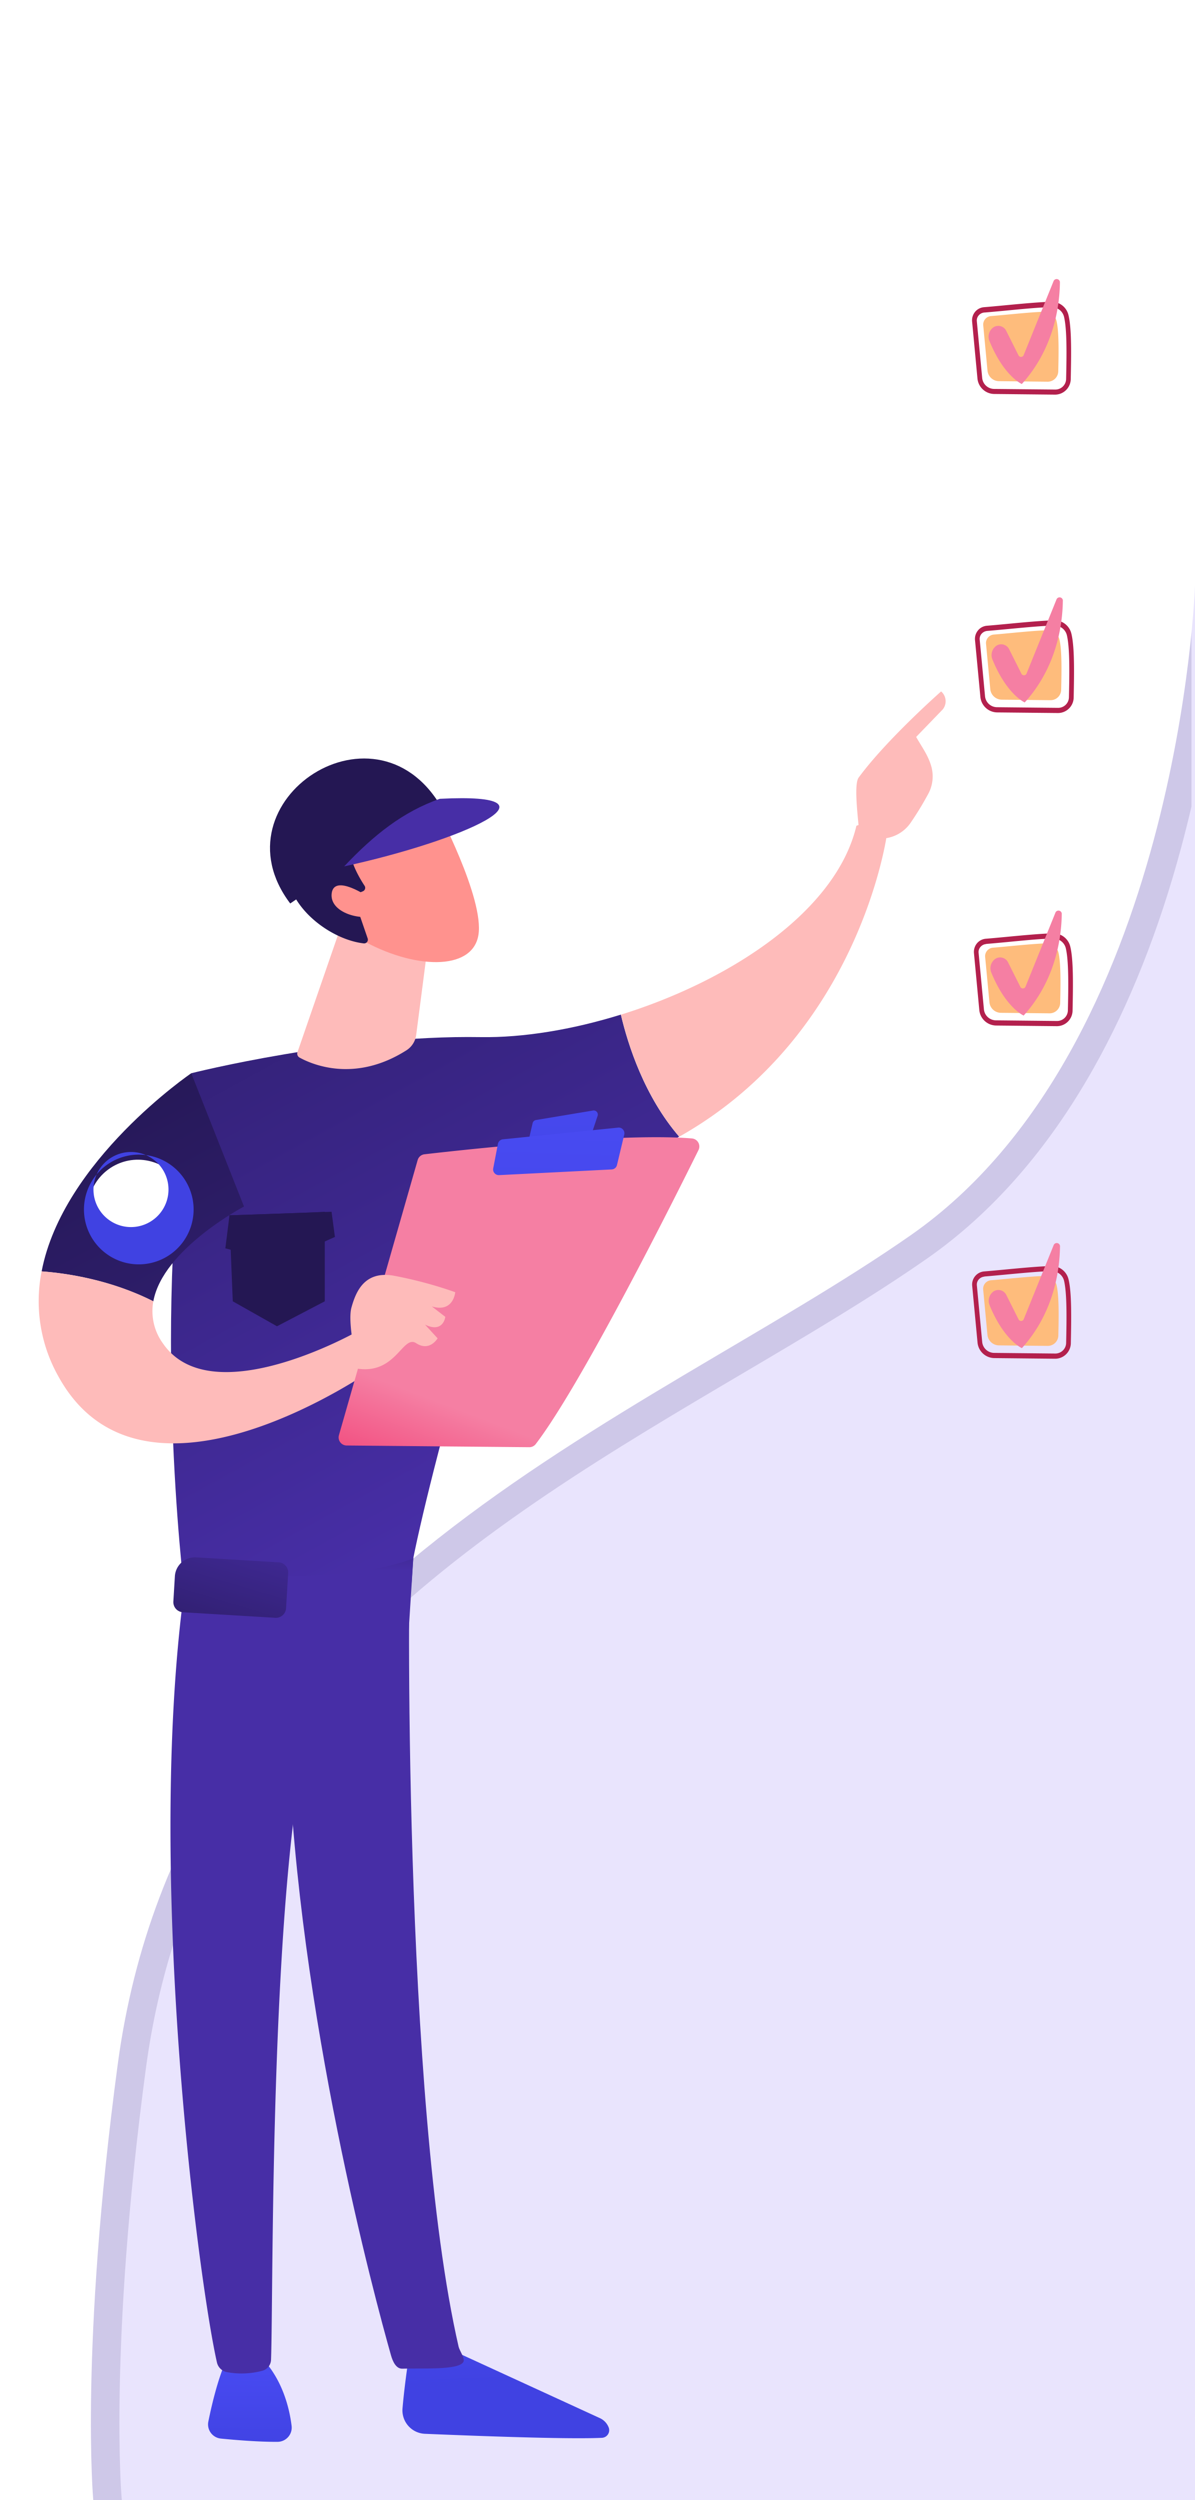 <svg xmlns="http://www.w3.org/2000/svg" xmlns:xlink="http://www.w3.org/1999/xlink" width="420" height="878" viewBox="0 0 420 878">
  <rect x="0" y="0" width="420" height="878" fill="#333333" stroke="none"/>
  <defs>
    <clipPath id="clip-path">
      <rect id="Rectángulo_6609" data-name="Rectángulo 6609" width="420" height="878" transform="translate(180 4942)" fill="#fff" stroke="#707070" stroke-width="1"/>
    </clipPath>
    <linearGradient id="linear-gradient" x1="-5.849" y1="-0.744" x2="-5.676" y2="1.026" gradientUnits="objectBoundingBox">
      <stop offset="0" stop-color="#4f52ff"/>
      <stop offset="1" stop-color="#4042e2"/>
    </linearGradient>
    <linearGradient id="linear-gradient-2" x1="315.204" y1="0.5" x2="316.204" y2="0.5" gradientUnits="objectBoundingBox">
      <stop offset="0" stop-color="#febbba"/>
      <stop offset="1" stop-color="#ff928e"/>
    </linearGradient>
    <linearGradient id="linear-gradient-3" x1="-5.419" y1="0.101" x2="-4.719" y2="1.178" gradientUnits="objectBoundingBox">
      <stop offset="0" stop-color="#241753"/>
      <stop offset="1" stop-color="#472ea6"/>
    </linearGradient>
    <linearGradient id="linear-gradient-4" x1="-8.71" y1="-0.978" x2="-8.729" y2="1.076" xlink:href="#linear-gradient"/>
    <linearGradient id="linear-gradient-5" x1="365.078" y1="0.5" x2="366.078" y2="0.5" xlink:href="#linear-gradient-2"/>
    <linearGradient id="linear-gradient-6" x1="-3.023" y1="0.093" x2="-2.506" y2="1.147" xlink:href="#linear-gradient-3"/>
    <linearGradient id="linear-gradient-7" x1="-1.746" y1="0.118" x2="-1.027" y2="1.609" xlink:href="#linear-gradient-3"/>
    <linearGradient id="linear-gradient-8" x1="-5.448" y1="1.124" x2="-7.359" y2="-0.445" xlink:href="#linear-gradient-2"/>
    <linearGradient id="linear-gradient-9" x1="-18.511" y1="2.975" x2="-24.199" y2="-0.251" xlink:href="#linear-gradient-2"/>
    <linearGradient id="linear-gradient-10" x1="443.538" y1="2.251" x2="445.557" y2="0.474" xlink:href="#linear-gradient-2"/>
    <linearGradient id="linear-gradient-11" x1="-2.109" y1="1.013" x2="-0.304" y2="4.827" xlink:href="#linear-gradient-3"/>
    <linearGradient id="linear-gradient-12" x1="48.741" y1="0.5" x2="49.74" y2="0.5" xlink:href="#linear-gradient-2"/>
    <linearGradient id="linear-gradient-13" x1="-2.719" y1="-0.451" x2="-2.904" y2="-0.026" gradientUnits="objectBoundingBox">
      <stop offset="0" stop-color="#f57fa3"/>
      <stop offset="0.97" stop-color="#ef2a66"/>
      <stop offset="1" stop-color="#fe7062"/>
    </linearGradient>
    <linearGradient id="linear-gradient-14" x1="-20.198" y1="-4.791" x2="-19.48" y2="5.683" xlink:href="#linear-gradient"/>
    <linearGradient id="linear-gradient-15" x1="-9.655" y1="-5.035" x2="-10.35" y2="3.927" xlink:href="#linear-gradient"/>
    <linearGradient id="linear-gradient-16" x1="156.527" y1="0.5" x2="157.528" y2="0.5" xlink:href="#linear-gradient-2"/>
    <linearGradient id="linear-gradient-17" x1="123.237" y1="0.5" x2="124.237" y2="0.5" xlink:href="#linear-gradient-2"/>
    <linearGradient id="linear-gradient-18" x1="41.512" y1="26.212" x2="41.19" y2="25.147" xlink:href="#linear-gradient-2"/>
    <linearGradient id="linear-gradient-19" x1="42.83" y1="21.872" x2="43.064" y2="23.011" xlink:href="#linear-gradient-3"/>
    <linearGradient id="linear-gradient-20" x1="133.991" y1="124.646" x2="133.048" y2="119.998" xlink:href="#linear-gradient-2"/>
    <linearGradient id="linear-gradient-21" x1="-4.551" y1="-0.23" x2="-7.424" y2="3.588" xlink:href="#linear-gradient-3"/>
    <linearGradient id="linear-gradient-22" x1="-32.1" y1="23.517" x2="-31.049" y2="23.517" xlink:href="#linear-gradient-3"/>
    <linearGradient id="linear-gradient-23" x1="-4.376" y1="-3.114" x2="-10.08" y2="2.151" xlink:href="#linear-gradient-3"/>
    <linearGradient id="linear-gradient-24" x1="-6.577" y1="-0.851" x2="-9.949" y2="7.27" xlink:href="#linear-gradient-3"/>
    <linearGradient id="linear-gradient-25" x1="-3.225" y1="-1.551" x2="-3.25" y2="0.176" xlink:href="#linear-gradient-3"/>
    <linearGradient id="linear-gradient-26" x1="-3.897" y1="-3.917" x2="-5.488" y2="-0.55" xlink:href="#linear-gradient-3"/>
    <linearGradient id="linear-gradient-27" x1="-5.012" y1="0.501" x2="-4.012" y2="0.501" xlink:href="#linear-gradient"/>
  </defs>
  <g id="img4" transform="translate(-180 -4942)" clip-path="url(#clip-path)">
    <g id="cf5_vertical" transform="translate(180 4942)">
      <path id="Trazado_117863" data-name="Trazado 117863" d="M0,0H420V878H0Z" fill="#e9e4fd"/>
      <path id="Trazado_117822" data-name="Trazado 117822" d="M0,878H42.82l-.08-.89c-.05-.53-4.5-53.44,8.53-150.68,17.52-130.7,119.68-191,209.82-244.15,23.32-13.76,45.34-26.76,64.86-40.38,22.76-15.9,42.41-38.35,58.39-66.73,12.6-22.37,23-48.48,30.82-77.61,1.3-4.85,2.5-9.62,3.59-14.28V0H0Z" fill="#cec8e8"/>
      <path id="Trazado_117823" data-name="Trazado 117823" d="M420,205.64S414.6,367.8,320.22,433.7,64.16,555,41.36,725.1C28,824.9,32.78,878,32.78,878H0V0H420Z" fill="#fff"/>
      <g id="Grupo_57721" data-name="Grupo 57721">
        <path id="Trazado_117824" data-name="Trazado 117824" d="M370.87,138.59h-.06l-21.4-.23a6,6,0,0,1-5.87-5.43l-1.88-20a4.69,4.69,0,0,1,.92-3.26,4.55,4.55,0,0,1,3.28-1.79h0c1.8-.14,4.34-.38,7-.63,5.66-.54,12.7-1.2,16.67-1.26a6.06,6.06,0,0,1,6,4.66c1.11,4.57,1,13.24.8,22.47A5.54,5.54,0,0,1,370.87,138.59ZM346,109.75a2.91,2.91,0,0,0-2.13,1.15,2.7,2.7,0,0,0-.55,1.89l1.89,20a4.26,4.26,0,0,0,4.25,3.8l21.4.22h0a3.79,3.79,0,0,0,3.84-3.63c.21-9.1.31-17.62-.75-22a4.44,4.44,0,0,0-4.38-3.3c-3.91,0-10.92.71-16.55,1.25-2.7.25-5.25.49-7.06.63Z" fill="#b3204d"/>
        <path id="Trazado_117825" data-name="Trazado 117825" d="M348.27,111c4.5-.34,14.27-1.44,18.9-1.51a4.2,4.2,0,0,1,4.15,3.19c.89,3.67.78,11,.62,17.75a3.72,3.72,0,0,1-3.76,3.62l-17.11-.19a4.08,4.08,0,0,1-4-3.69l-1.5-15.93A3,3,0,0,1,348.27,111Z" fill="#febc7c"/>
        <path id="Trazado_117826" data-name="Trazado 117826" d="M349.18,114.94h0a3.11,3.11,0,0,1,4.53,1.36l4.22,8.41a1,1,0,0,0,1.89-.09l10.47-25.89a1.16,1.16,0,0,1,2.23.56c-.1,7.92-2,23-13.39,35.57,0,0-6.28-2.71-11.33-15a4,4,0,0,1,1.38-4.92Z" fill="#f57fa3"/>
      </g>
      <g id="Grupo_57722" data-name="Grupo 57722">
        <path id="Trazado_117827" data-name="Trazado 117827" d="M371.9,250.41h-.06l-21.4-.22a6,6,0,0,1-5.87-5.44l-1.89-19.94a4.63,4.63,0,0,1,.93-3.26,4.51,4.51,0,0,1,3.27-1.8h0c1.8-.14,4.34-.38,7-.63,5.66-.54,12.71-1.2,16.67-1.26a6.07,6.07,0,0,1,6,4.66c1.12,4.58,1,13.24.81,22.48A5.53,5.53,0,0,1,371.9,250.41ZM347,221.57a3,3,0,0,0-2.13,1.15,2.75,2.75,0,0,0-.54,1.89l1.88,19.95a4.25,4.25,0,0,0,4.25,3.8l21.4.23h0a3.79,3.79,0,0,0,3.83-3.64c.21-9.09.31-17.61-.74-21.95a4.47,4.47,0,0,0-4.39-3.31c-3.9.05-10.92.72-16.55,1.25-2.69.25-5.24.49-7.06.63Z" fill="#b3204d"/>
        <path id="Trazado_117828" data-name="Trazado 117828" d="M349.29,222.85c4.5-.34,14.27-1.44,18.91-1.5a4.19,4.19,0,0,1,4.14,3.18c.9,3.67.78,11,.62,17.75a3.71,3.71,0,0,1-3.76,3.62l-17.1-.18a4.1,4.1,0,0,1-4.05-3.69l-1.5-15.94a3,3,0,0,1,2.74-3.24Z" fill="#febc7c"/>
        <path id="Trazado_117829" data-name="Trazado 117829" d="M350.21,226.76h0a3.11,3.11,0,0,1,4.53,1.37l4.22,8.4a1,1,0,0,0,1.88-.09l10.47-25.89a1.16,1.16,0,0,1,2.24.56c-.11,7.92-2,23-13.39,35.58,0,0-6.28-2.71-11.34-15.05A4.05,4.05,0,0,1,350.21,226.76Z" fill="#f57fa3"/>
      </g>
      <g id="Grupo_57723" data-name="Grupo 57723">
        <path id="Trazado_117830" data-name="Trazado 117830" d="M371.52,360.38h-.06l-21.4-.23a6,6,0,0,1-5.87-5.43l-1.88-20a4.7,4.7,0,0,1,.92-3.26,4.55,4.55,0,0,1,3.28-1.79h0c1.8-.14,4.34-.38,7-.63,5.66-.54,12.7-1.2,16.66-1.26a6.07,6.07,0,0,1,6,4.66c1.11,4.58,1,13.24.8,22.48a5.53,5.53,0,0,1-5.45,5.46Zm-24.9-28.84a2.91,2.91,0,0,0-2.13,1.15,2.7,2.7,0,0,0-.55,1.89l1.88,19.95a4.28,4.28,0,0,0,4.26,3.8l21.4.23h0a3.8,3.8,0,0,0,3.84-3.64c.21-9.09.31-17.61-.75-22a4.45,4.45,0,0,0-4.38-3.3c-3.91,0-10.92.71-16.55,1.25-2.7.25-5.25.49-7.06.63Z" fill="#b3204d"/>
        <path id="Trazado_117831" data-name="Trazado 117831" d="M348.92,332.82c4.5-.34,14.27-1.44,18.9-1.51A4.2,4.2,0,0,1,372,334.5c.89,3.67.77,11,.62,17.75a3.72,3.72,0,0,1-3.76,3.62l-17.11-.18a4.1,4.1,0,0,1-4-3.69l-1.51-15.94A3,3,0,0,1,348.92,332.82Z" fill="#febc7c"/>
        <path id="Trazado_117832" data-name="Trazado 117832" d="M349.83,336.73h0a3.11,3.11,0,0,1,4.53,1.37l4.22,8.4a1,1,0,0,0,1.89-.09l10.47-25.89a1.16,1.16,0,0,1,2.23.56c-.11,7.92-2,23-13.39,35.57,0,0-6.28-2.71-11.33-15A4,4,0,0,1,349.83,336.73Z" fill="#f57fa3"/>
      </g>
      <g id="Grupo_57724" data-name="Grupo 57724">
        <path id="Trazado_117833" data-name="Trazado 117833" d="M370.9,477.17h-.06l-21.4-.23a6,6,0,0,1-5.87-5.43l-1.88-19.95a4.61,4.61,0,0,1,4.19-5.05h0c1.8-.14,4.34-.38,7-.63,5.66-.54,12.71-1.2,16.67-1.26a6.06,6.06,0,0,1,6,4.66c1.12,4.58,1,13.24.81,22.48a5.53,5.53,0,0,1-5.46,5.41ZM346,448.33a3,3,0,0,0-2.13,1.15,2.75,2.75,0,0,0-.54,1.89l1.88,19.95a4.25,4.25,0,0,0,4.25,3.8l21.41.23h0a3.81,3.81,0,0,0,3.84-3.64c.2-9.09.3-17.61-.75-22a4.46,4.46,0,0,0-4.39-3.3c-3.9.05-10.91.72-16.55,1.25-2.69.25-5.24.49-7.06.63Z" fill="#b3204d"/>
        <path id="Trazado_117834" data-name="Trazado 117834" d="M348.3,449.61c4.49-.34,14.26-1.44,18.9-1.5a4.19,4.19,0,0,1,4.14,3.18c.9,3.67.78,11,.63,17.75a3.72,3.72,0,0,1-3.77,3.62l-17.1-.18a4.11,4.11,0,0,1-4.05-3.69l-1.5-15.94a3,3,0,0,1,2.75-3.24Z" fill="#febc7c"/>
        <path id="Trazado_117835" data-name="Trazado 117835" d="M349.21,453.52h0a3.11,3.11,0,0,1,4.53,1.37l4.22,8.4a1,1,0,0,0,1.88-.09l10.47-25.89a1.16,1.16,0,0,1,2.24.56c-.11,7.92-2,23-13.39,35.58,0,0-6.28-2.72-11.34-15.05a4.05,4.05,0,0,1,1.39-4.88Z" fill="#f57fa3"/>
      </g>
      <g id="Grupo_57734" data-name="Grupo 57734">
        <g id="Grupo_57729" data-name="Grupo 57729">
          <path id="Trazado_117836" data-name="Trazado 117836" d="M144.65,821.79s-2.14,12.08-3.18,24a8.24,8.24,0,0,0,7.88,8.93c15.92.66,50,2,62.21,1.41a2.68,2.68,0,0,0,2.36-3.67h0a6,6,0,0,0-3.07-3.24L154.58,823.4Z" fill="url(#linear-gradient)"/>
          <path id="Trazado_117837" data-name="Trazado 117837" d="M142.9,814.7l1.71,14.45s9.86,4.58,16.59-.58l-4.08-16.1Z" fill="url(#linear-gradient-2)"/>
          <path id="Trazado_117838" data-name="Trazado 117838" d="M144.19,543c-.74,3.92-2.72,195.41,17,281.15.32,1.4,2.36,4.15,1.66,5.35-1.71,2.93-14.32,2.11-21.43,2.35-2.2.08-3.38-2.5-4-4.69-5.64-19.9-32.66-119.57-36.18-214.78-3.94-106.39,0-3.62,0-3.62L103.56,543Z" fill="url(#linear-gradient-3)"/>
          <path id="Trazado_117839" data-name="Trazado 117839" d="M79.92,828.1s-3.4,6.1-6.69,22.3a5,5,0,0,0,4.43,6c5.25.52,13.35,1.18,19.83,1.14a5,5,0,0,0,5-5.59c-.72-5.92-3-15.62-9.87-23.19Z" fill="url(#linear-gradient-4)"/>
          <path id="Trazado_117840" data-name="Trazado 117840" d="M76.94,809.51l4,21.85s4,2.95,11.8.81l-1.91-23.51Z" fill="url(#linear-gradient-5)"/>
          <path id="Trazado_117841" data-name="Trazado 117841" d="M66.11,549.14C50,650.77,69.61,800.32,76.23,829.59a4.47,4.47,0,0,0,3.53,3.47,28.12,28.12,0,0,0,12.62-.53,4.14,4.14,0,0,0,2.88-3.85c.89-23.66-.71-168.94,14.33-226.36a13.05,13.05,0,0,1,4.81-7.19l29.18-21.65,2.24-35Z" fill="url(#linear-gradient-6)"/>
          <g id="Grupo_57725" data-name="Grupo 57725">
            <path id="Trazado_117842" data-name="Trazado 117842" d="M168.91,364.22c-48.35-.8-101.69,12.69-101.69,12.69C52.81,461,64.7,558,64.7,558c37.43,9.81,79.65-6,79.65-6,6.22-35.15,35.24-134.06,35.24-134.06,23.63-2.94,43.09-9.75,59.11-18.76-12.22-14.17-18-32.2-20.49-42.86C201.12,361.63,183.82,364.46,168.91,364.22Z" fill="url(#linear-gradient-7)"/>
            <path id="Trazado_117843" data-name="Trazado 117843" d="M311.72,293A9.25,9.25,0,0,0,301,290c-7.12,30.06-44.42,54.42-82.75,66.33,2.5,10.66,8.27,28.69,20.49,42.86C302.3,363.41,311.72,293,311.72,293Z" fill="url(#linear-gradient-8)"/>
          </g>
          <g id="Grupo_57726" data-name="Grupo 57726">
            <path id="Trazado_117844" data-name="Trazado 117844" d="M310.56,294.46c.5,1.58-5.25,4-8.64-2.47-.12-3.1-2-16.36-.15-18.89,9.85-13.43,29-30.28,29-30.28a4.55,4.55,0,0,1,.57,6.32L322,258.8c1.94,3.5,4.3,6.46,5.41,10.69a12.94,12.94,0,0,1-1.3,9.56,111.429,111.429,0,0,1-5.94,9.73A12.82,12.82,0,0,1,310.56,294.46Z" fill="url(#linear-gradient-9)"/>
            <path id="Trazado_117845" data-name="Trazado 117845" d="M318,265.06l-8.44,7.16-2.66,7.13,7.54,8.36s2.53-14.15,4.41-17.21S319.73,266,318,265.06Z" fill="url(#linear-gradient-10)"/>
          </g>
          <path id="Trazado_117846" data-name="Trazado 117846" d="M85.76,423.72,67.22,376.91S22.06,407.59,14.63,446.5c8.54.63,24.06,2.84,39.26,10.52C57.23,438.65,85.76,423.72,85.76,423.72Z" fill="url(#linear-gradient-11)"/>
          <path id="Trazado_117847" data-name="Trazado 117847" d="M125.23,467.77S74.52,496.43,57.42,472a19.26,19.26,0,0,1-3.53-15c-15.2-7.68-30.72-9.89-39.26-10.52a53.74,53.74,0,0,0,5.84,36.8c30,54.82,111.47-3,111.47-3Z" fill="url(#linear-gradient-12)"/>
          <g id="Grupo_57727" data-name="Grupo 57727">
            <path id="Trazado_117848" data-name="Trazado 117848" d="M119.13,504l27.67-96.63a2.82,2.82,0,0,1,2.39-2c5-.58,19.54-2.22,36.31-3.64,20.21-1.71,43.67-3.1,57.69-1.92a2.83,2.83,0,0,1,2.31,4.07c-8,16.13-40.77,81.74-57.19,103.24a2.85,2.85,0,0,1-2.28,1.12l-64.2-.6a2.84,2.84,0,0,1-2.7-3.64Z" fill="url(#linear-gradient-13)"/>
            <path id="Trazado_117849" data-name="Trazado 117849" d="M188.37,393.34,208.43,390a1.44,1.44,0,0,1,1.61,1.87l-2,6a1.43,1.43,0,0,1-1.18,1l-19.3,2.58a1.44,1.44,0,0,1-1.59-1.75l1.23-5.26a1.43,1.43,0,0,1,1.17-1.1Z" fill="url(#linear-gradient-14)"/>
            <path id="Trazado_117850" data-name="Trazado 117850" d="M173.35,410.32l1.65-8.61a2,2,0,0,1,1.76-1.6L217.28,396a2,2,0,0,1,2.13,2.44l-2.57,10.73a2,2,0,0,1-1.84,1.52l-39.6,2a2,2,0,0,1-2.05-2.37Z" fill="url(#linear-gradient-15)"/>
            <path id="Trazado_117851" data-name="Trazado 117851" d="M125.82,480.68s-3.86-15.85-2.3-21.48,4.57-12.85,14.61-11.24A147.072,147.072,0,0,1,160,453.8s-.59,7.32-8.23,5l4.74,3.66s-.68,5.86-7.13,2.73L153.8,470s-2.77,4.81-7.52,1.72S139.27,482.59,125.82,480.68Z" fill="url(#linear-gradient-16)"/>
          </g>
          <path id="Trazado_117852" data-name="Trazado 117852" d="M119.94,325l-15.38,44.48a1.58,1.58,0,0,0,.73,1.93c4.19,2.32,19.3,9,37.5-2.52a7.54,7.54,0,0,0,3.48-5.39l5-38.5Z" fill="url(#linear-gradient-17)"/>
          <g id="Grupo_57728" data-name="Grupo 57728">
            <path id="Trazado_117853" data-name="Trazado 117853" d="M153.41,283.77s16.89,31.8,14.73,44.64-23.1,11.93-41.38,1.49L114,295.57Z" fill="url(#linear-gradient-18)"/>
            <path id="Trazado_117854" data-name="Trazado 117854" d="M127.56,313a1.31,1.31,0,0,0,.58-1.92c-1.36-2.06-3.89-6.28-4.7-10,0,0-3-1.95,7.73-4.53,5.86-1.4,16.25-2.56,20.82-6.77,5.11-4.72-4.32-13.63-8.28-16-5.23-3.16-11.59-5-17.49-3.44a32.509,32.509,0,0,0-8,3.8c-4.31,2.56-8.78,5.26-11.53,9.46a31.11,31.11,0,0,0-3.56,9c-1.23,4.51-2.35,9.12-2.13,13.79.56,12.43,15.13,23.56,26.84,24.92a1.32,1.32,0,0,0,1.38-1.75l-4.78-13.91a1.32,1.32,0,0,1,.71-1.64Z" fill="url(#linear-gradient-19)"/>
            <path id="Trazado_117855" data-name="Trazado 117855" d="M129.49,315s-12-8.25-12.91-1.3,10.83,10.06,16.63,7.47Z" fill="url(#linear-gradient-20)"/>
          </g>
        </g>
        <g id="Grupo_57730" data-name="Grupo 57730">
          <path id="Trazado_117856" data-name="Trazado 117856" d="M156.07,285.15c-22.66-42.81-81.4-3.92-54.07,32.14C122.33,303.78,145.3,283.69,156.07,285.15Z" fill="url(#linear-gradient-21)"/>
          <path id="Trazado_117857" data-name="Trazado 117857" d="M154.59,280.53c45.82-2.33,8.11,14.66-33.62,23.73C131.35,293.23,141.74,285,154.59,280.53Z" fill="url(#linear-gradient-22)"/>
        </g>
        <g id="Grupo_57731" data-name="Grupo 57731">
          <path id="Trazado_117858" data-name="Trazado 117858" d="M114.15,425.56c-3.55.29-33.55,1.25-33.55,1.25L81.81,457l15.54,8.77,16.8-8.77Z" fill="url(#linear-gradient-23)"/>
          <path id="Trazado_117859" data-name="Trazado 117859" d="M116.53,425.56l-35.87,1.25L79.2,438.4l18.67,4.85,19.84-8.85Z" fill="url(#linear-gradient-24)"/>
        </g>
        <g id="Grupo_57732" data-name="Grupo 57732">
          <path id="Trazado_117860" data-name="Trazado 117860" d="M145.23,547.36c-20.33,7.3-48.94,7.31-81.24,4.06l.28,9.78c34.17,3.58,63.88,4.09,80.33-4.48Z" fill="url(#linear-gradient-25)"/>
          <path id="Trazado_117861" data-name="Trazado 117861" d="M64.58,547.56H97.12a3.57,3.57,0,0,1,3.57,3.57V560a7.08,7.08,0,0,1-7.08,7.08h-29A3.57,3.57,0,0,1,61,563.54V551.12a3.57,3.57,0,0,1,3.58-3.56Z" transform="matrix(-0.998, -0.06, 0.06, -0.998, 128.35, 1118.49)" fill="url(#linear-gradient-26)"/>
        </g>
        <g id="Grupo_57733" data-name="Grupo 57733">
          <circle id="Elipse_4605" data-name="Elipse 4605" cx="17.6" cy="17.6" r="17.6" transform="translate(28.991 440.347) rotate(-83.44)" fill="#fff"/>
          <path id="Trazado_117862" data-name="Trazado 117862" d="M31.14,417A19.27,19.27,0,1,1,41,442.39,19.27,19.27,0,0,1,31.14,417Zm1.71.76a13.184,13.184,0,1,0,0-.02Z" fill="url(#linear-gradient-27)"/>
        </g>
      </g>
    </g>
  </g>
</svg>
